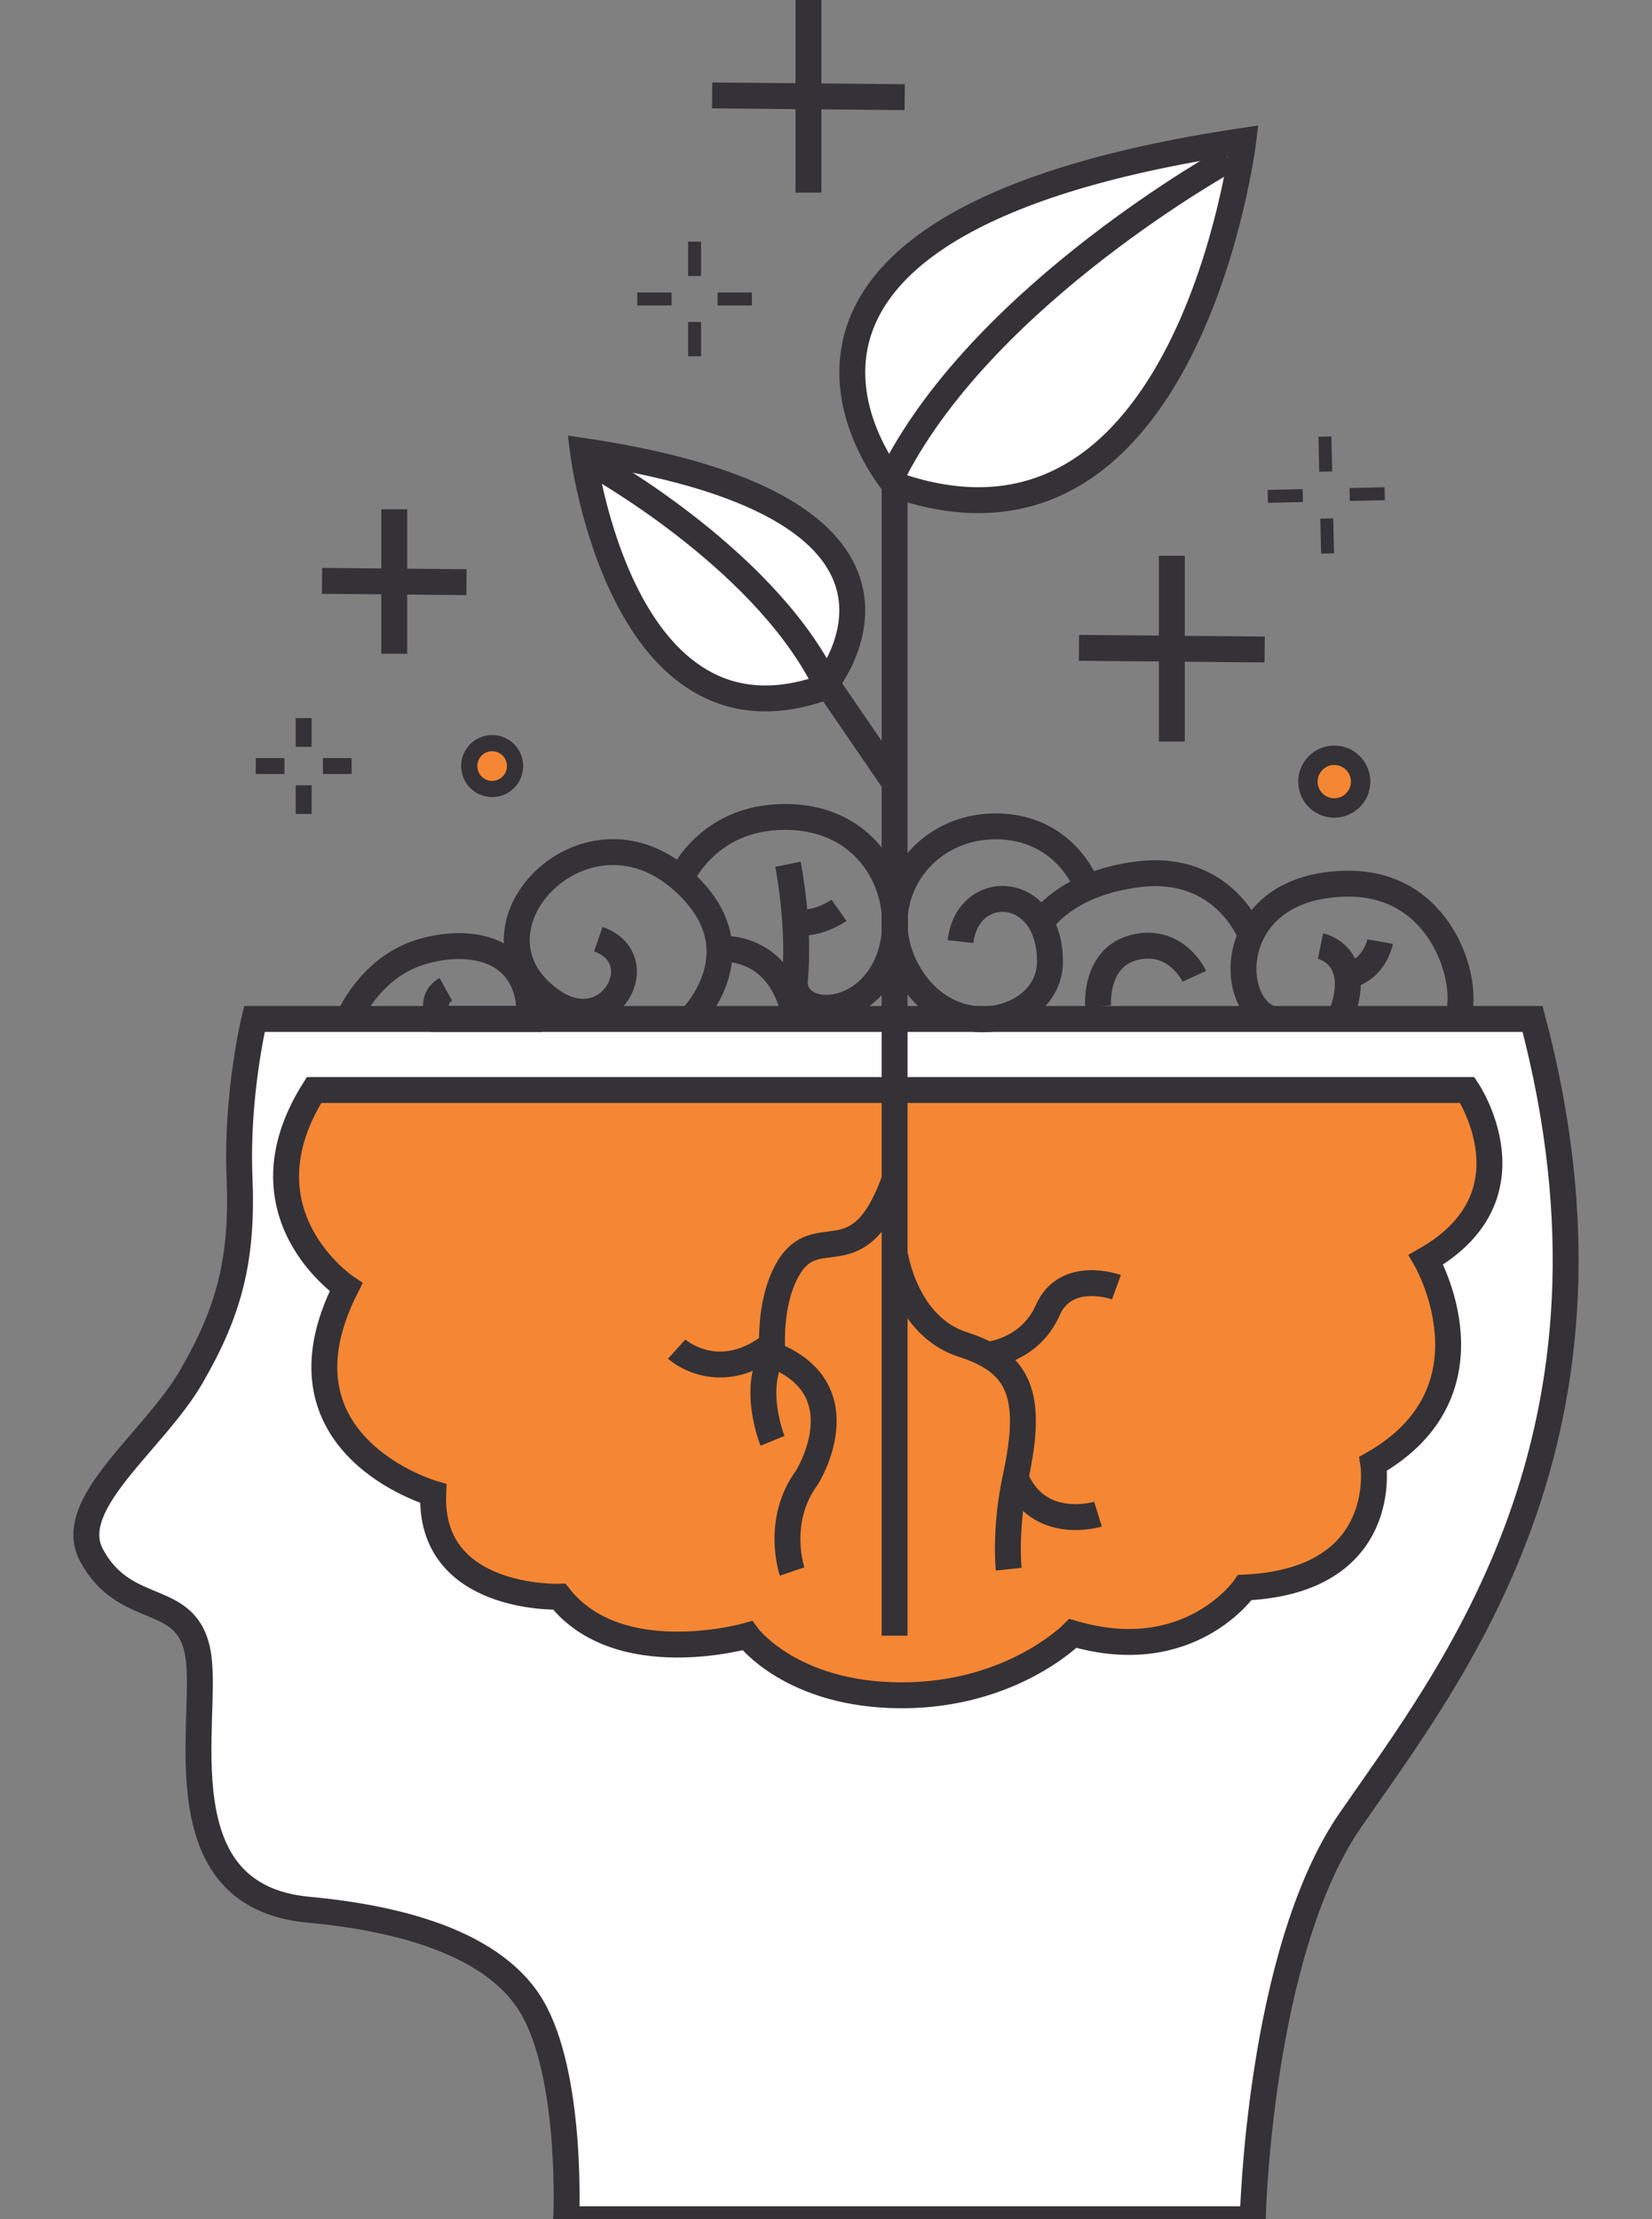 <?xml version="1.0" standalone="no"?><!-- Generator: Gravit.io --><svg xmlns="http://www.w3.org/2000/svg" xmlns:xlink="http://www.w3.org/1999/xlink" style="isolation:isolate" viewBox="0 0 51.794 69.576" width="51.794" height="69.576"><rect x="0" y="0" width="51.794" height="69.576" fill="#808080" stroke="none"/><defs><clipPath id="_clipPath_NnFwbYqbDpsFlI2j23jRpVPcmNm63S3P"><rect width="51.794" height="69.576"/></clipPath></defs><g clip-path="url(#_clipPath_NnFwbYqbDpsFlI2j23jRpVPcmNm63S3P)"><g id="_2251514384352"><path d=" M 48.05 31.946 L 7.976 31.946 C 7.976 31.946 7.401 34.318 7.509 36.905 C 7.617 39.493 7.185 41.111 5.999 43.159 C 4.813 45.208 2.001 47.153 2.872 48.766 C 3.951 50.761 5.892 49.844 6.215 51.893 C 6.538 53.942 5.029 59.441 9.665 59.872 C 12.277 60.115 15.611 60.842 16.781 63.106 C 17.952 65.371 17.752 69.576 17.752 69.576 L 39.276 69.576 C 39.276 69.576 39.464 61.232 42.335 57.068 C 45.495 52.488 51.501 44.992 48.05 31.946 Z " fill="rgb(254,254,254)" vector-effect="non-scaling-stroke" stroke-width="0.812" stroke="rgb(52,50,54)" stroke-linejoin="miter" stroke-linecap="butt" stroke-miterlimit="10"/><path d=" M 9.845 34.174 L 46.002 34.174 C 46.002 34.174 48.23 37.481 44.708 39.493 C 44.708 39.493 47.08 43.59 43.054 45.891 C 43.054 45.891 43.629 49.557 39.029 49.772 C 39.029 49.772 37.304 52.288 33.638 51.21 C 33.638 51.21 31.745 53.151 28.271 53.151 C 24.796 53.151 23.43 51.282 23.43 51.282 C 23.43 51.282 19.405 52.432 17.536 50.06 C 17.536 50.06 13.439 50.204 13.583 46.825 C 13.583 46.825 8.335 45.316 10.851 40.356 C 10.851 40.356 7.401 38.055 9.845 34.174 L 9.845 34.174 Z " fill="rgb(245,134,52)" vector-effect="non-scaling-stroke" stroke-width="0.812" stroke="rgb(52,50,54)" stroke-linejoin="miter" stroke-linecap="butt" stroke-miterlimit="10"/><path d=" M 10.923 31.946 C 10.923 31.946 11.57 30.364 13.152 29.861 C 14.733 29.358 16.674 29.717 16.602 31.946 L 13.763 31.946 C 13.763 31.946 13.441 31.315 13.979 31.019" fill="none" vector-effect="non-scaling-stroke" stroke-width="0.812" stroke="rgb(52,50,54)" stroke-linejoin="miter" stroke-linecap="butt" stroke-miterlimit="10"/><path d=" M 21.633 31.957 C 21.633 31.957 23.894 29.766 21.346 27.561 C 18.273 24.901 14.273 29.168 17.249 31.34 C 19.1 32.691 20.519 30.057 18.758 29.445" fill="none" vector-effect="non-scaling-stroke" stroke-width="0.812" stroke="rgb(52,50,54)" stroke-linejoin="miter" stroke-linecap="butt" stroke-miterlimit="10"/><path d=" M 21.346 27.561 C 21.346 27.561 22.209 25.476 24.868 25.62 C 27.528 25.764 28.57 28.352 27.834 30.149 C 27.097 31.946 24.963 31.957 24.913 30.804" fill="none" vector-effect="non-scaling-stroke" stroke-width="0.812" stroke="rgb(52,50,54)" stroke-linejoin="miter" stroke-linecap="butt" stroke-miterlimit="10"/><path d=" M 26.306 28.541 C 26.306 28.541 25.662 28.997 24.963 28.925" fill="none" vector-effect="non-scaling-stroke" stroke-width="0.812" stroke="rgb(52,50,54)" stroke-linejoin="miter" stroke-linecap="butt" stroke-miterlimit="10"/><path d=" M 24.705 27.096 C 24.705 27.096 25.1 29.086 24.913 30.804" fill="none" vector-effect="non-scaling-stroke" stroke-width="0.812" stroke="rgb(52,50,54)" stroke-linejoin="miter" stroke-linecap="butt" stroke-miterlimit="10"/><path d=" M 34.039 27.705 C 34.039 27.705 33.35 25.896 31.194 25.908 C 28.669 25.922 27.107 28.613 28.678 30.804 C 30.115 32.808 32.919 31.946 32.919 30.149 C 32.919 27.695 30.331 27.599 30.115 29.521" fill="none" vector-effect="non-scaling-stroke" stroke-width="0.812" stroke="rgb(52,50,54)" stroke-linejoin="miter" stroke-linecap="butt" stroke-miterlimit="10"/><path d=" M 34.429 31.555 C 34.429 31.555 34.278 29.846 35.794 29.661 C 36.944 29.521 37.447 30.608 37.447 30.608" fill="none" vector-effect="non-scaling-stroke" stroke-width="0.812" stroke="rgb(52,50,54)" stroke-linejoin="miter" stroke-linecap="butt" stroke-miterlimit="10"/><path d=" M 45.714 31.842 C 46.073 30.804 45.228 27.682 42.257 27.705 C 38.383 27.735 38.454 31.555 39.892 31.946" fill="none" vector-effect="non-scaling-stroke" stroke-width="0.812" stroke="rgb(52,50,54)" stroke-linejoin="miter" stroke-linecap="butt" stroke-miterlimit="10"/><path d=" M 32.632 28.932 C 32.632 28.932 33.403 27.683 35.705 27.408 C 38.387 27.086 39.217 29.327 39.217 29.327" fill="none" vector-effect="non-scaling-stroke" stroke-width="0.812" stroke="rgb(52,50,54)" stroke-linejoin="miter" stroke-linecap="butt" stroke-miterlimit="10"/><path d=" M 41.401 29.661 C 41.401 29.661 42.767 29.941 42.048 31.842" fill="none" vector-effect="non-scaling-stroke" stroke-width="0.812" stroke="rgb(52,50,54)" stroke-linejoin="miter" stroke-linecap="butt" stroke-miterlimit="10"/><path d=" M 43.27 29.521 C 43.27 29.521 43.113 30.391 42.257 30.593" fill="none" vector-effect="non-scaling-stroke" stroke-width="0.812" stroke="rgb(52,50,54)" stroke-linejoin="miter" stroke-linecap="butt" stroke-miterlimit="10"/><line x1="28.048" y1="51.282" x2="28.048" y2="14.766" vector-effect="non-scaling-stroke" stroke-width="0.812" stroke="rgb(52,50,54)" stroke-linejoin="miter" stroke-linecap="butt" stroke-miterlimit="10"/><path d=" M 28.048 15.197 C 28.048 15.197 21.105 7.074 38.98 4.415 C 38.98 4.415 37.265 18.432 28.048 15.197 Z " fill="rgb(254,254,254)" vector-effect="non-scaling-stroke" stroke-width="0.812" stroke="rgb(52,50,54)" stroke-linejoin="miter" stroke-linecap="butt" stroke-miterlimit="10"/><path d=" M 28.048 14.766 C 30.957 9.159 38.526 4.99 38.526 4.99" fill="none" vector-effect="non-scaling-stroke" stroke-width="0.812" stroke="rgb(52,50,54)" stroke-linejoin="miter" stroke-linecap="butt" stroke-miterlimit="10"/><path d=" M 25.806 21.564 C 25.806 21.564 30.59 15.967 18.273 14.135 C 18.273 14.135 19.455 23.793 25.806 21.564 Z " fill="rgb(254,254,254)" vector-effect="non-scaling-stroke" stroke-width="0.812" stroke="rgb(52,50,54)" stroke-linejoin="miter" stroke-linecap="butt" stroke-miterlimit="10"/><path d=" M 28.048 24.542 L 25.806 21.267 C 23.802 17.403 18.586 14.531 18.586 14.531" fill="none" vector-effect="non-scaling-stroke" stroke-width="0.812" stroke="rgb(52,50,54)" stroke-linejoin="miter" stroke-linecap="butt" stroke-miterlimit="10"/><path d=" M 28.063 39.349 C 28.063 39.349 28.39 41.578 30.188 42.153 C 31.985 42.728 32.396 43.765 31.84 46.322 C 31.491 47.932 31.625 49.197 31.625 49.197" fill="none" vector-effect="non-scaling-stroke" stroke-width="0.812" stroke="rgb(52,50,54)" stroke-linejoin="miter" stroke-linecap="butt" stroke-miterlimit="10"/><path d=" M 34.425 47.472 C 34.425 47.472 32.56 48.047 31.84 46.322" fill="none" vector-effect="non-scaling-stroke" stroke-width="0.812" stroke="rgb(52,50,54)" stroke-linejoin="miter" stroke-linecap="butt" stroke-miterlimit="10"/><path d=" M 30.957 42.473 C 30.957 42.473 32.278 42.369 32.85 41.075 C 33.422 39.781 35.003 40.356 35.003 40.356" fill="none" vector-effect="non-scaling-stroke" stroke-width="0.812" stroke="rgb(52,50,54)" stroke-linejoin="miter" stroke-linecap="butt" stroke-miterlimit="10"/><path d=" M 24.834 49.269 C 24.834 49.269 24.293 47.688 25.3 46.322 C 25.3 46.322 27.025 43.582 24.221 42.473 C 24.221 42.473 24.061 40.888 24.705 39.781 C 25.625 38.199 26.914 40.14 28.048 36.977" fill="none" vector-effect="non-scaling-stroke" stroke-width="0.812" stroke="rgb(52,50,54)" stroke-linejoin="miter" stroke-linecap="butt" stroke-miterlimit="10"/><path d=" M 24.221 45.172 C 24.221 45.172 23.574 43.582 24.221 42.473" fill="none" vector-effect="non-scaling-stroke" stroke-width="0.812" stroke="rgb(52,50,54)" stroke-linejoin="miter" stroke-linecap="butt" stroke-miterlimit="10"/><path d=" M 21.215 42.297 C 21.215 42.297 22.568 43.519 24.293 42.081" fill="none" vector-effect="non-scaling-stroke" stroke-width="0.812" stroke="rgb(52,50,54)" stroke-linejoin="miter" stroke-linecap="butt" stroke-miterlimit="10"/><line x1="12.361" y1="15.967" x2="12.361" y2="20.497" vector-effect="non-scaling-stroke" stroke-width="0.812" stroke="rgb(52,50,54)" stroke-linejoin="miter" stroke-linecap="butt" stroke-miterlimit="10"/><line x1="14.626" y1="18.252" x2="10.096" y2="18.211" vector-effect="non-scaling-stroke" stroke-width="0.812" stroke="rgb(52,50,54)" stroke-linejoin="miter" stroke-linecap="butt" stroke-miterlimit="10"/><line x1="36.739" y1="17.426" x2="36.739" y2="23.248" vector-effect="non-scaling-stroke" stroke-width="0.812" stroke="rgb(52,50,54)" stroke-linejoin="miter" stroke-linecap="butt" stroke-miterlimit="10"/><line x1="39.65" y1="20.363" x2="33.828" y2="20.311" vector-effect="non-scaling-stroke" stroke-width="0.812" stroke="rgb(52,50,54)" stroke-linejoin="miter" stroke-linecap="butt" stroke-miterlimit="10"/><line x1="25.347" y1="0" x2="25.347" y2="6.038" vector-effect="non-scaling-stroke" stroke-width="0.812" stroke="rgb(52,50,54)" stroke-linejoin="miter" stroke-linecap="butt" stroke-miterlimit="10"/><line x1="28.365" y1="3.046" x2="22.327" y2="2.992" vector-effect="non-scaling-stroke" stroke-width="0.812" stroke="rgb(52,50,54)" stroke-linejoin="miter" stroke-linecap="butt" stroke-miterlimit="10"/><path d=" M 16.148 24.017 C 16.148 23.62 15.827 23.298 15.43 23.298 C 15.033 23.298 14.711 23.62 14.711 24.017 C 14.711 24.414 15.033 24.736 15.43 24.736 C 15.827 24.736 16.148 24.414 16.148 24.017 Z " fill="rgb(245,134,52)" vector-effect="non-scaling-stroke" stroke-width="0.508" stroke="rgb(52,50,54)" stroke-linejoin="miter" stroke-linecap="butt" stroke-miterlimit="10"/><line x1="9.521" y1="22.515" x2="9.521" y2="23.415" vector-effect="non-scaling-stroke" stroke-width="0.499" stroke="rgb(52,50,54)" stroke-linejoin="miter" stroke-linecap="butt" stroke-miterlimit="10"/><line x1="9.521" y1="24.62" x2="9.521" y2="25.519" vector-effect="non-scaling-stroke" stroke-width="0.499" stroke="rgb(52,50,54)" stroke-linejoin="miter" stroke-linecap="butt" stroke-miterlimit="10"/><line x1="11.024" y1="24.017" x2="10.124" y2="24.017" vector-effect="non-scaling-stroke" stroke-width="0.499" stroke="rgb(52,50,54)" stroke-linejoin="miter" stroke-linecap="butt" stroke-miterlimit="10"/><line x1="8.919" y1="24.017" x2="8.019" y2="24.017" vector-effect="non-scaling-stroke" stroke-width="0.499" stroke="rgb(52,50,54)" stroke-linejoin="miter" stroke-linecap="butt" stroke-miterlimit="10"/><line x1="21.777" y1="7.576" x2="21.777" y2="8.653" vector-effect="non-scaling-stroke" stroke-width="0.406" stroke="rgb(52,50,54)" stroke-linejoin="miter" stroke-linecap="butt" stroke-miterlimit="10"/><line x1="21.777" y1="10.094" x2="21.777" y2="11.17" vector-effect="non-scaling-stroke" stroke-width="0.406" stroke="rgb(52,50,54)" stroke-linejoin="miter" stroke-linecap="butt" stroke-miterlimit="10"/><line x1="23.574" y1="9.373" x2="22.498" y2="9.373" vector-effect="non-scaling-stroke" stroke-width="0.406" stroke="rgb(52,50,54)" stroke-linejoin="miter" stroke-linecap="butt" stroke-miterlimit="10"/><line x1="21.057" y1="9.373" x2="19.98" y2="9.373" vector-effect="non-scaling-stroke" stroke-width="0.406" stroke="rgb(52,50,54)" stroke-linejoin="miter" stroke-linecap="butt" stroke-miterlimit="10"/><line x1="41.539" y1="13.688" x2="41.564" y2="14.786" vector-effect="non-scaling-stroke" stroke-width="0.406" stroke="rgb(52,50,54)" stroke-linejoin="miter" stroke-linecap="butt" stroke-miterlimit="10"/><line x1="41.597" y1="16.255" x2="41.623" y2="17.353" vector-effect="non-scaling-stroke" stroke-width="0.406" stroke="rgb(52,50,54)" stroke-linejoin="miter" stroke-linecap="butt" stroke-miterlimit="10"/><line x1="43.414" y1="15.479" x2="42.315" y2="15.504" vector-effect="non-scaling-stroke" stroke-width="0.406" stroke="rgb(52,50,54)" stroke-linejoin="miter" stroke-linecap="butt" stroke-miterlimit="10"/><line x1="40.846" y1="15.537" x2="39.748" y2="15.562" vector-effect="non-scaling-stroke" stroke-width="0.406" stroke="rgb(52,50,54)" stroke-linejoin="miter" stroke-linecap="butt" stroke-miterlimit="10"/><path d=" M 42.659 24.506 C 42.659 24.05 42.289 23.679 41.832 23.679 C 41.376 23.679 41.006 24.05 41.006 24.506 C 41.006 24.962 41.376 25.332 41.832 25.332 C 42.289 25.332 42.659 24.962 42.659 24.506 Z " fill="rgb(245,134,52)" vector-effect="non-scaling-stroke" stroke-width="0.609" stroke="rgb(52,50,54)" stroke-linejoin="miter" stroke-linecap="round" stroke-miterlimit="10"/><path d=" M 24.922 31.957 C 24.922 31.957 24.705 29.736 22.558 29.736" fill="none" vector-effect="non-scaling-stroke" stroke-width="0.812" stroke="rgb(52,50,54)" stroke-linejoin="miter" stroke-linecap="butt" stroke-miterlimit="10"/></g></g></svg>